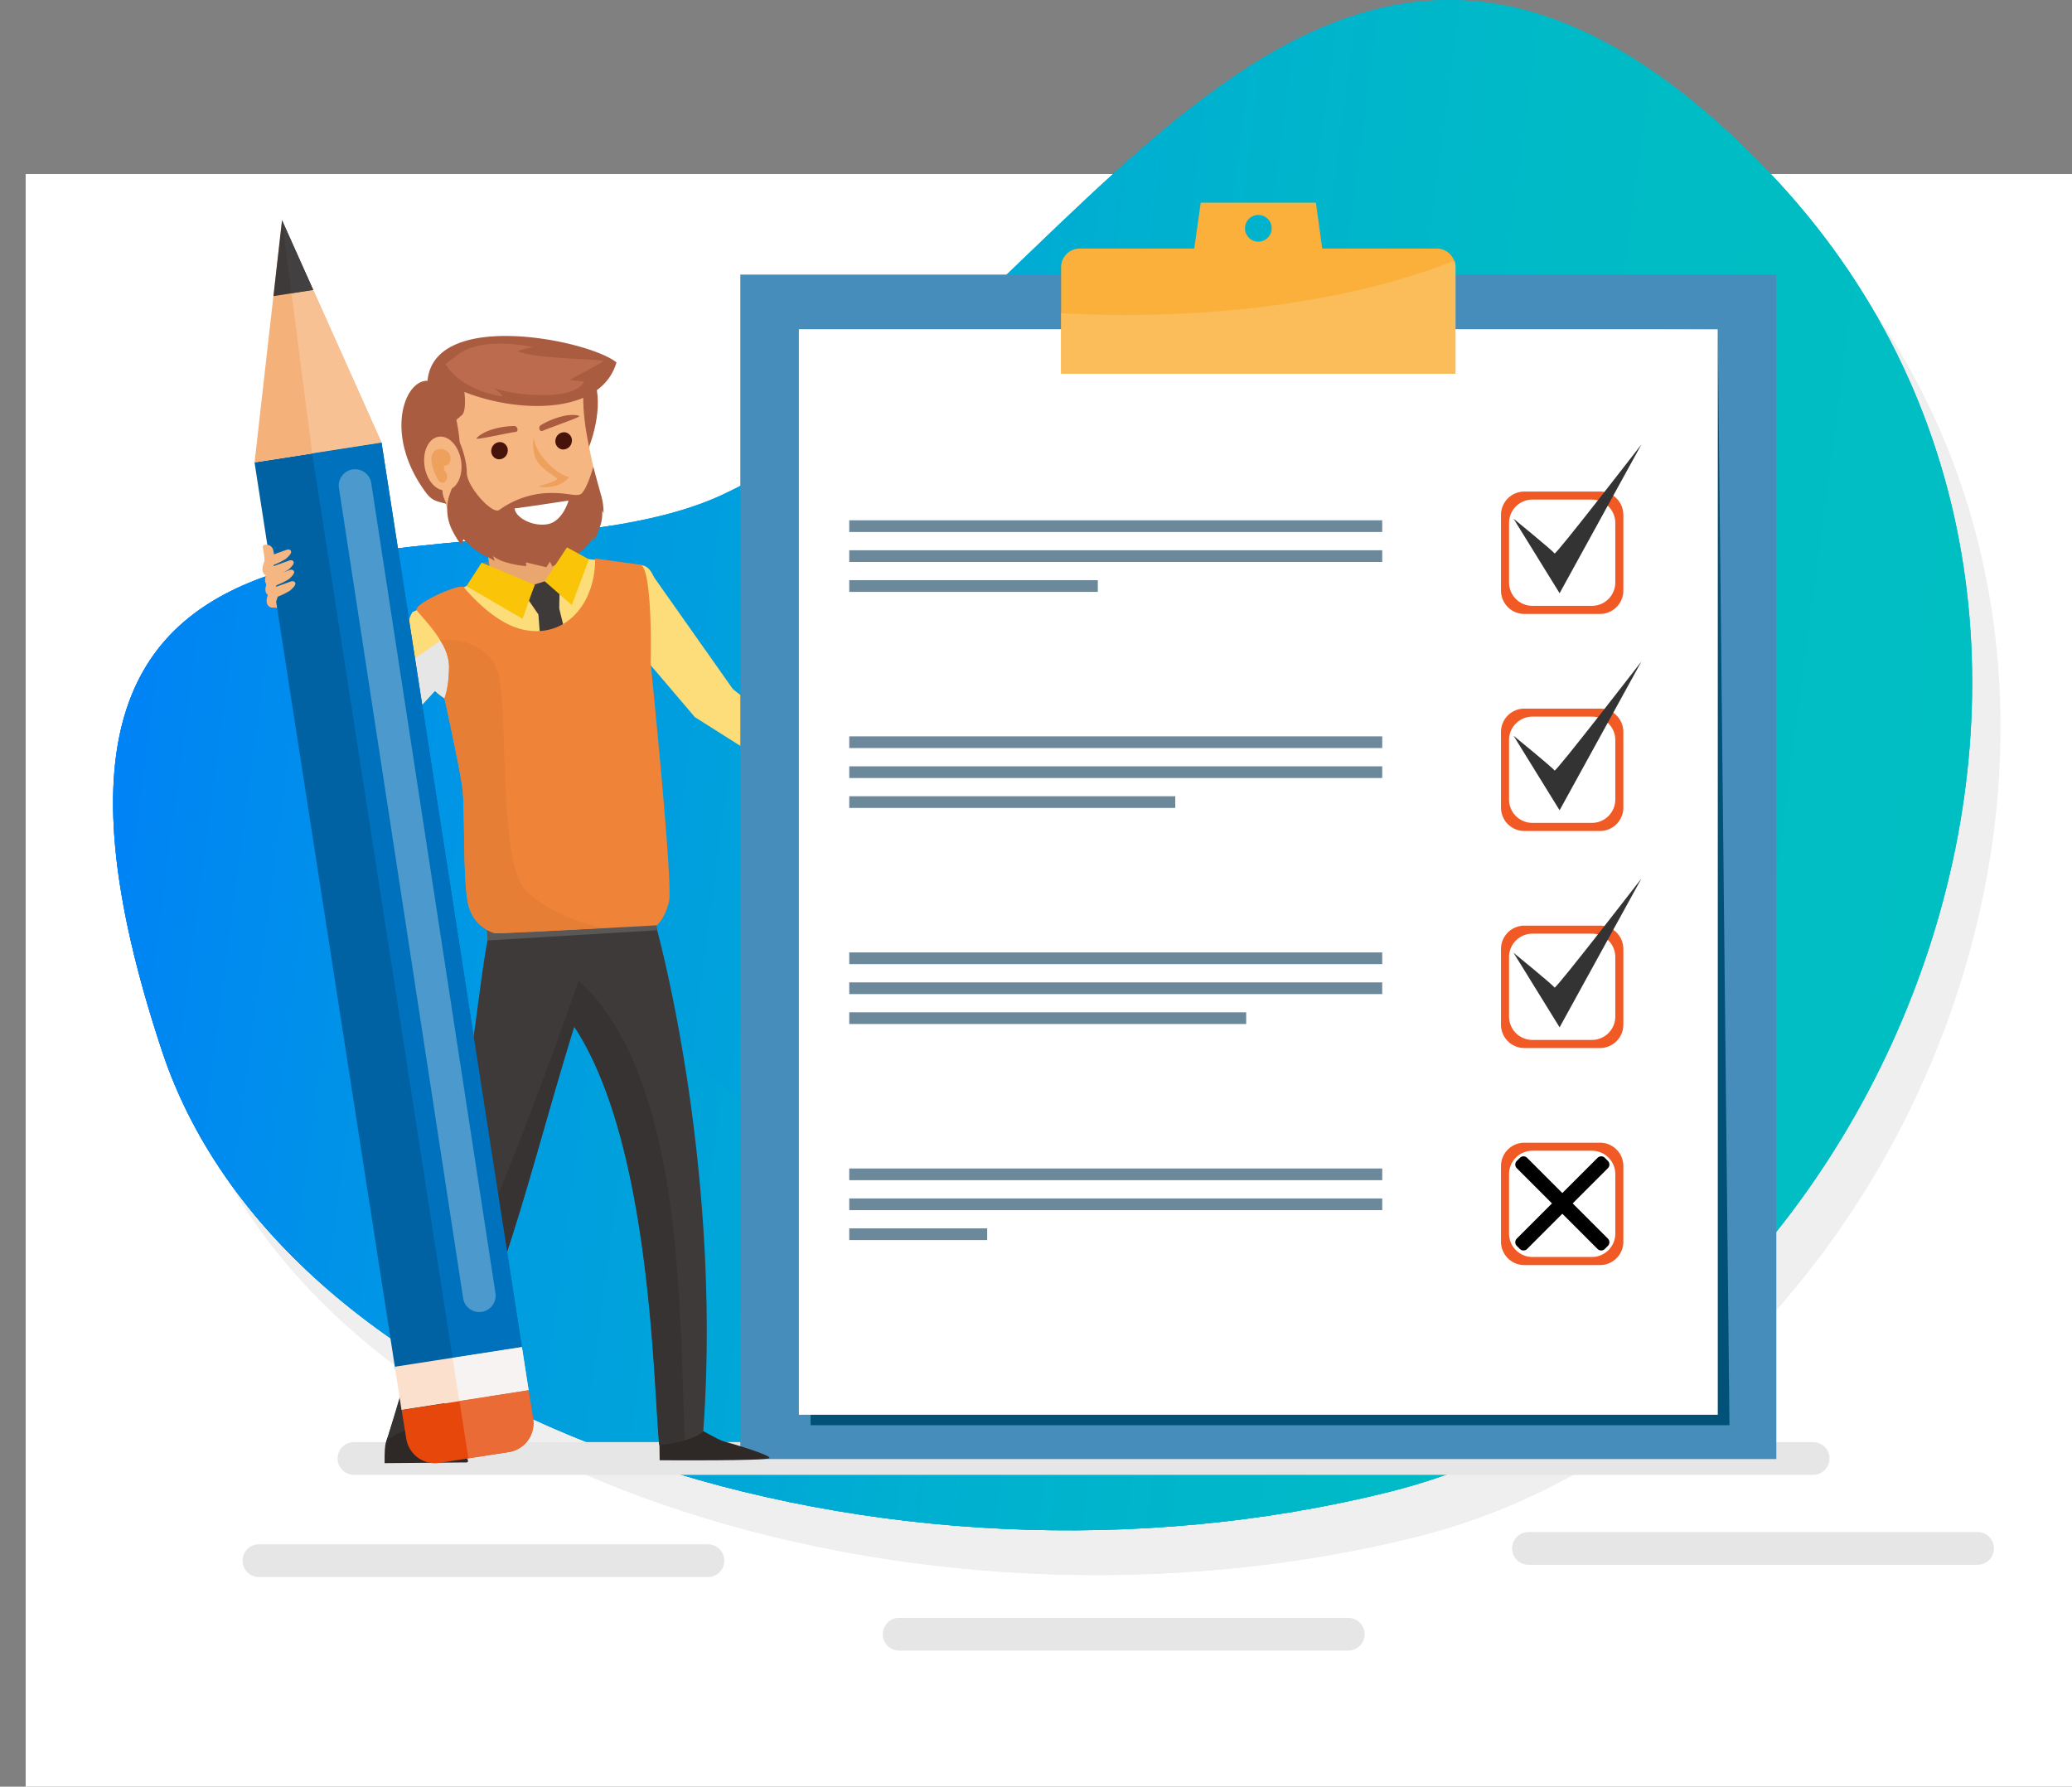 <svg xmlns="http://www.w3.org/2000/svg" xmlns:xlink="http://www.w3.org/1999/xlink" viewBox="0 0 506.27 436.52"><rect x="0" y="0" width="506.27" height="436.52" fill="#808080" stroke="none"/><defs><style>.cls-1{fill:none;}.cls-2{isolation:isolate;}.cls-29,.cls-3{fill:#fff;}.cls-4{fill:#efefef;}.cls-5{clip-path:url(#clip-path);}.cls-6{fill:url(#Безымянный_градиент_3);}.cls-7{clip-path:url(#clip-path-2);}.cls-8{fill:url(#Безымянный_градиент_3-3);}.cls-23,.cls-9{fill:#e6e6e6;}.cls-10,.cls-11,.cls-13,.cls-14,.cls-15,.cls-16,.cls-18,.cls-19,.cls-20,.cls-21,.cls-22,.cls-23,.cls-24,.cls-25,.cls-26,.cls-27,.cls-28,.cls-29,.cls-30,.cls-31,.cls-32,.cls-33,.cls-36,.cls-37,.cls-38,.cls-40,.cls-41,.cls-42,.cls-44,.cls-9{fill-rule:evenodd;}.cls-10{fill:#fddd7a;}.cls-11{fill:#f6b682;}.cls-12{fill:#478dbc;}.cls-13{fill:#005278;}.cls-14{fill:#fbb03b;}.cls-15{fill:#f15a24;}.cls-16{fill:#333;}.cls-17{fill:#6c899c;}.cls-18{fill:#fbbc5a;}.cls-19{fill:#2e2827;}.cls-20{fill:#3e3a39;}.cls-21{fill:#595857;}.cls-22{fill:#568ba4;}.cls-23{mix-blend-mode:multiply;}.cls-24{fill:#e9a66f;}.cls-25{fill:#a95c40;}.cls-26{fill:#fac408;}.cls-27{fill:#eda15d;}.cls-28{fill:#47140c;}.cls-30{fill:#87cff3;}.cls-31{fill:#373332;}.cls-32{fill:#ef8337;}.cls-33{fill:#e67e35;}.cls-34{fill:#0062a3;}.cls-35{fill:#fbe1cd;}.cls-36{fill:#e8470b;}.cls-37{fill:#f5b17a;}.cls-38{fill:#f7c193;}.cls-39{fill:#0071bc;}.cls-40{fill:#f6f3f2;}.cls-41{fill:#eb6b36;}.cls-42{fill:#424040;}.cls-43{fill:#f2f2f2;opacity:0.31;mix-blend-mode:overlay;}.cls-44{fill:#bc6b4e;}</style><clipPath id="clip-path" transform="translate(6.27 -13.48)"><path class="cls-1" d="M177.25,145.18C262.9,105,321.18-46.17,430.18,63.59S462.83,358.29,340,388.92,70.84,373.09,40.29,281.24C-11.92,124.29,119.8,172.14,177.25,145.18Z"/></clipPath><linearGradient id="Безымянный_градиент_3" x1="228.89" y1="305.88" x2="652.17" y2="305.88" gradientTransform="matrix(-1.05, -0.14, 0.13, -0.99, 671, 560.31)" gradientUnits="userSpaceOnUse"><stop offset="0" stop-color="#00bfc2"/><stop offset="0.25" stop-color="#00bbc6"/><stop offset="0.49" stop-color="#00b0d0"/><stop offset="0.73" stop-color="#009be1"/><stop offset="0.97" stop-color="#0080f8"/><stop offset="1" stop-color="#007dfb"/></linearGradient><clipPath id="clip-path-2" transform="translate(6.27 -13.48)"><path class="cls-1" d="M170.33,134.31C256,94.12,314.25-57,423.25,52.72S455.91,347.42,333.1,378,63.91,362.22,33.35,270.37C-18.85,113.42,112.87,161.27,170.33,134.31Z"/></clipPath><linearGradient id="Безымянный_градиент_3-3" x1="217.62" y1="243.74" x2="677.23" y2="243.74" xlink:href="#Безымянный_градиент_3"/></defs><title>2076929</title><g class="cls-2"><g id="OBJECTS"><rect class="cls-3" x="6.27" y="42.52" width="500" height="394"/><path class="cls-4" d="M177.25,145.18C262.9,105,321.18-46.17,430.18,63.59S462.83,358.29,340,388.92,70.84,373.09,40.29,281.24C-11.92,124.29,119.8,172.14,177.25,145.18Z" transform="translate(6.27 -13.48)"/><g class="cls-5"><path class="cls-4" d="M472.38,369.06s-57.46-81-174.27-62S119.2,287.8,157.57,108.8c0,0-160.88,2.19-156.83,124.58C5.65,381.93,314.89,480.14,472.38,369.06Z" transform="translate(6.27 -13.48)"/></g><path class="cls-6" d="M170.33,134.31C256,94.12,314.25-57,423.25,52.72S455.91,347.42,333.1,378,63.91,362.22,33.35,270.37C-18.85,113.42,112.87,161.27,170.33,134.31Z" transform="translate(6.27 -13.48)"/><path class="cls-6" d="M170.33,134.31C256,94.12,314.25-57,423.25,52.72S455.91,347.42,333.1,378,63.91,362.22,33.35,270.37C-18.85,113.42,112.87,161.27,170.33,134.31Z" transform="translate(6.27 -13.48)"/><g class="cls-7"><path class="cls-8" d="M465.45,358.18s-57.46-81-174.27-62S112.26,276.93,150.64,97.93c0,0-160.88,2.19-156.83,124.58C-1.28,371.06,308,469.27,465.45,358.18Z" transform="translate(6.27 -13.48)"/></g><path class="cls-9" d="M436.75,373.82H80.22a4,4,0,0,1-4-4h0a4,4,0,0,1,4-4H436.75a4,4,0,0,1,4,4h0A4,4,0,0,1,436.75,373.82Z" transform="translate(6.27 -13.48)"/><path class="cls-9" d="M476.93,395.8H367.2a4,4,0,0,1-4-4h0a4,4,0,0,1,4-4H476.93a4,4,0,0,1,4,4h0A4,4,0,0,1,476.93,395.8Z" transform="translate(6.27 -13.48)"/><path class="cls-9" d="M166.7,398.79H57a4,4,0,0,1-4-4h0a4,4,0,0,1,4-4H166.7a4,4,0,0,1,4,4h0A4,4,0,0,1,166.7,398.79Z" transform="translate(6.27 -13.48)"/><path class="cls-9" d="M323.16,416.76H213.43a4,4,0,0,1-4-4h0a4,4,0,0,1,4-4H323.16a4,4,0,0,1,4,4h0A4,4,0,0,1,323.16,416.76Z" transform="translate(6.27 -13.48)"/><path class="cls-10" d="M98.43,169.32l-3.2-6.59s-20.33,26.83-19,31.95,7.44,3.78,10.48,1.46,16.65-17.63,16.65-17.63Z" transform="translate(6.27 -13.48)"/><path class="cls-11" d="M70.33,151.27s-10.64-.15-11.28-.12,1.35,10.78,1.35,10.78,10.6.56,10.78,0S70.33,151.27,70.33,151.27Z" transform="translate(6.27 -13.48)"/><path class="cls-10" d="M142.72,164.27l20.79,24.42,32.25,20.38,6.53-4.93c-8.82-6.76-29-21.65-29.57-22.41l-20.31-28.81S141.57,164.34,142.72,164.27Z" transform="translate(6.27 -13.48)"/><rect class="cls-12" x="180.89" y="67.09" width="253.14" height="289.39"/><polygon class="cls-13" points="198.06 82.99 419.72 80.44 422.58 348.21 198.06 348.21 198.06 82.99"/><rect class="cls-3" x="195.2" y="80.44" width="224.52" height="265.22"/><path class="cls-14" d="M287.12,63h28.14l1.54,11.21h28a4.55,4.55,0,0,1,4.53,4.53v26H253v-26a4.55,4.55,0,0,1,4.53-4.53h28L287.12,63Zm14.07,3a3.26,3.26,0,1,0,3.26,3.26A3.26,3.26,0,0,0,301.19,66Z" transform="translate(6.27 -13.48)"/><path class="cls-15" d="M388.41,141.25v14.54a5.71,5.71,0,0,1-5.71,5.71H368.16a5.71,5.71,0,0,1-5.71-5.71V141.25a5.71,5.71,0,0,1,5.71-5.71h14.54A5.71,5.71,0,0,1,388.41,141.25Zm-3.74-7.67H366.19a5.71,5.71,0,0,0-5.71,5.71v18.48a5.71,5.71,0,0,0,5.71,5.71h18.48a5.71,5.71,0,0,0,5.71-5.71V139.28A5.71,5.71,0,0,0,384.68,133.57Z" transform="translate(6.27 -13.48)"/><path class="cls-16" d="M363.55,140.21l11.25,18.21,20-36.37s-21,27.2-21.24,26.66S363.55,140.21,363.55,140.21Z" transform="translate(6.27 -13.48)"/><path class="cls-15" d="M388.41,194.28v14.54a5.71,5.71,0,0,1-5.71,5.71H368.16a5.71,5.71,0,0,1-5.71-5.71V194.28a5.71,5.71,0,0,1,5.71-5.71h14.54A5.71,5.71,0,0,1,388.41,194.28Zm-3.74-7.67H366.19a5.71,5.71,0,0,0-5.71,5.71v18.48a5.71,5.71,0,0,0,5.71,5.71h18.48a5.71,5.71,0,0,0,5.71-5.71V192.31A5.71,5.71,0,0,0,384.68,186.6Z" transform="translate(6.27 -13.48)"/><path class="cls-16" d="M363.55,193.24h0l11.25,18.21,20-36.37h0s-21,27.2-21.24,26.66S363.55,193.24,363.55,193.24Z" transform="translate(6.27 -13.48)"/><path class="cls-15" d="M388.41,247.31v14.54a5.71,5.71,0,0,1-5.71,5.71H368.16a5.71,5.71,0,0,1-5.71-5.71V247.31a5.71,5.71,0,0,1,5.71-5.71h14.54A5.71,5.71,0,0,1,388.41,247.31Zm-3.74-7.67H366.19a5.71,5.71,0,0,0-5.71,5.71v18.48a5.71,5.71,0,0,0,5.71,5.71h18.48a5.71,5.71,0,0,0,5.71-5.71V245.34A5.71,5.71,0,0,0,384.68,239.63Z" transform="translate(6.27 -13.48)"/><path class="cls-16" d="M363.55,246.27h0l11.25,18.21,20-36.37h0s-21,27.2-21.24,26.66S363.55,246.27,363.55,246.27Z" transform="translate(6.27 -13.48)"/><path class="cls-15" d="M388.41,300.34v14.54a5.71,5.71,0,0,1-5.71,5.71H368.16a5.71,5.71,0,0,1-5.71-5.71V300.34a5.71,5.71,0,0,1,5.71-5.71h14.54A5.71,5.71,0,0,1,388.41,300.34Zm-3.74-7.67H366.19a5.71,5.71,0,0,0-5.71,5.71v18.48a5.71,5.71,0,0,0,5.71,5.71h18.48a5.71,5.71,0,0,0,5.71-5.71V298.37A5.71,5.71,0,0,0,384.68,292.66Z" transform="translate(6.27 -13.48)"/><rect class="cls-17" x="207.5" y="127.12" width="130.23" height="2.86"/><rect class="cls-17" x="207.5" y="134.44" width="130.23" height="2.86"/><rect class="cls-17" x="207.5" y="141.75" width="60.74" height="2.86"/><rect class="cls-17" x="207.5" y="179.91" width="130.23" height="2.86"/><rect class="cls-17" x="207.5" y="187.23" width="130.23" height="2.86"/><rect class="cls-17" x="207.5" y="194.54" width="79.66" height="2.86"/><rect class="cls-17" x="207.5" y="232.7" width="130.23" height="2.86"/><rect class="cls-17" x="207.5" y="240.02" width="130.23" height="2.86"/><rect class="cls-17" x="207.5" y="247.33" width="96.99" height="2.86"/><rect class="cls-17" x="207.5" y="285.49" width="130.23" height="2.86"/><rect class="cls-17" x="207.5" y="292.81" width="130.23" height="2.86"/><rect class="cls-17" x="207.5" y="300.12" width="33.71" height="2.86"/><path class="cls-18" d="M339.57,80.57c-19.42,6.17-44,9.86-70.83,9.86q-8,0-15.72-.43v14.74h96.36v-26a4.49,4.49,0,0,0-.28-1.57Q344.57,79,339.57,80.57Z" transform="translate(6.27 -13.48)"/><path class="cls-19" d="M158.62,359.35l4.91,2.66s6.08,3.44,7,3.63,11.5,3.29,11.23,4.06-26.85.55-26.85.55l-.1-7.43Z" transform="translate(6.27 -13.48)"/><path class="cls-19" d="M96.68,357.39l2.4,4.89s5.66,4.18,6.55,4.82,3.41,3.68,2.07,3.69l-20,.17c0-5.47.09-5.37,2.73-9.55Z" transform="translate(6.27 -13.48)"/><path class="cls-20" d="M113.91,238.59a28.75,28.75,0,0,0-.86,3.71c-3.45,16.42-6,63.59-24.86,123.11,3.94-3.19,7.77-3.15,10.88-3.14,17.21-29.64,23.8-62.11,35-98,19,28.73,19.34,88,20.81,102.25,2.92-.27,9.22-1.49,10.69-3.41,3.91-54.68-6.68-105-11.32-122.55C151.27,229.4,123.63,232.55,113.91,238.59Z" transform="translate(6.27 -13.48)"/><polygon class="cls-21" points="118.55 220.59 119.13 229.77 160.53 227.28 160.12 219.64 118.55 220.59"/><path class="cls-22" d="M134.67,152.85c-.05-.49-2.4-5.65-2.4-5.65L111.36,151l1.58,6.55Z" transform="translate(6.27 -13.48)"/><path class="cls-10" d="M152.93,238.95,116,240.48c-9.24,1.65-3.8-29.15-13.66-56.42-3.91-1.83-12.24-13.23-7.87-21l15-7.28,25.91-5.93,15.23,1.74c5.49.79,4.66,18.1,2.18,21.23C146.35,181,160.55,238.63,152.93,238.95Z" transform="translate(6.27 -13.48)"/><path class="cls-23" d="M101.2,170.09l-10,7,3,11,2.63-2.39L100,182.3a14.75,14.75,0,0,1,2.22,1.77c1,1,1.39-5.23,1.25-7.61C103.19,172.09,101.2,170.09,101.2,170.09Z" transform="translate(6.27 -13.48)"/><path class="cls-24" d="M124.77,137.67l5.85,12.92,4.74-.69c2.14,5.81-3.41,7.75-9.59,8.87-6.79,1.23-14.45,1.17-16.32-2.94L113.7,154l-1.85-11.56Z" transform="translate(6.27 -13.48)"/><path class="cls-25" d="M135.63,100.68c.53.62,4.53,4.35,4.15,12.22s-4.25,14.45-4.14,13.82-4.57-22.15-4.57-22.15Z" transform="translate(6.27 -13.48)"/><path class="cls-11" d="M137.31,144.79c-8.18,7.2-26.74,5.92-32.55-3.28s-5.42-36.21-.48-38.89,33-.83,32.7.78C133.21,121,145.49,137.59,137.31,144.79Z" transform="translate(6.27 -13.48)"/><path class="cls-25" d="M105.2,120.18c.77.52,2.59,5.42,2.59,8.81s6.19,10.21,7.89,9.11A22.16,22.16,0,0,1,126.53,134c5.36-.37,7.38.79,8.9.3s3.27-6.77,3.27-6.77,1.12,4.18,1.85,6.77a14.82,14.82,0,0,1,.64,4.69,4.58,4.58,0,0,0-.34-.79,9.19,9.19,0,0,1-.58,4.11c-.85,2.5-1.52,3.47-1.49,3.29a7.48,7.48,0,0,0,0-.91,12.78,12.78,0,0,1-2.8,3.26c-1.8,1.46-3,2.26-3,2.26l.4-1.22-4.66,2.93-.61-1.22-.88,1.37-5-1.19.09.91a24.33,24.33,0,0,1-5.91-1.22,11.85,11.85,0,0,1-2.26-1.25s.75,1.64.19,1.08-2.79-1.14-4.8-2.85a31.8,31.8,0,0,1-2.56-2.32l-.58,1.37a22.79,22.79,0,0,1-2.53-4.33,11.33,11.33,0,0,1,0-8.72c1.31-3.14,1.23-10.46,1.12-11.1s-.69-1.37-.51-1.58S105.2,120.18,105.2,120.18Z" transform="translate(6.27 -13.48)"/><path class="cls-25" d="M102.86,136.58c-2.79-.69-3.67-.82-5.29-3.06-10-13.78-5.08-27.21.62-27,1.63-17.67,39.52-9.94,46.17-4.49-3.84,13-24.26,12.36-37.16,7.21,0,0,.59,4.63-.61,5.66s-1.35,1.13-1.35,1.13,1.61,7.46.38,9.31c-.51.77-3.26,2.79-3.66,5.4A8.57,8.57,0,0,0,102.86,136.58Z" transform="translate(6.27 -13.48)"/><path class="cls-11" d="M101,120.17c2.47-.31,4.9,2.38,5.41,6s-1.07,6.81-3.55,7.12-4.9-2.38-5.41-6S98.5,120.48,101,120.17Z" transform="translate(6.27 -13.48)"/><path class="cls-20" d="M130.49,156.39c-.21-.15-3.66-.89-3.66-.89l-2.56.82-2.2,2.63,3.2,4.64,5.09-1.26Z" transform="translate(6.27 -13.48)"/><path class="cls-26" d="M124.43,156.38c-.51,1-3,8.3-3,8.3l-13.73-8,3.71-5.73Z" transform="translate(6.27 -13.48)"/><polygon class="cls-26" points="133.1 142.02 139.72 147.84 143.89 136.65 138.53 133.73 133.1 142.02"/><path class="cls-11" d="M114.56,222.83c.48.06,5.5,0,5.5,0s8.29,1.48,9.29,1.6,6,2.82,6,2.82a7.76,7.76,0,0,1-3,.7c-2.27.21-2.93-.39-2.93-.39h-3a15.21,15.21,0,0,1,3,2.91,2.67,2.67,0,0,1-.25,2.78,2,2,0,0,1-1.16.27,3.42,3.42,0,0,1-1.27,1.32,8,8,0,0,1-2.37.23,1.94,1.94,0,0,1-1.11,1.18c-1,.49-1.44-.08-1.44-.08A2,2,0,0,1,120,237c-1.18-.12-5.73-6-6.09-7.11s-.61-2.22-.61-2.22Z" transform="translate(6.27 -13.48)"/><path class="cls-27" d="M124.16,120.32c.24,3.92,5.39,9,8.62,9.73-1.66,2.19-5.15,2.84-7.53,2.27,2.63-.74,4.59-1.47,4.59-1.87s-4.76-2.68-5.45-5.61A9.84,9.84,0,0,1,124.16,120.32Z" transform="translate(6.27 -13.48)"/><path class="cls-28" d="M116.16,121.51a2,2,0,0,1,1.6,2.39,2.13,2.13,0,0,1-2.36,1.78,2,2,0,0,1-1.6-2.39A2.13,2.13,0,0,1,116.16,121.51Z" transform="translate(6.27 -13.48)"/><path class="cls-28" d="M131.83,119.11a2,2,0,0,1,1.6,2.39,2.13,2.13,0,0,1-2.36,1.78,2,2,0,0,1-1.6-2.39A2.13,2.13,0,0,1,131.83,119.11Z" transform="translate(6.27 -13.48)"/><path class="cls-25" d="M119.71,119c-2.08.29-9.63,2-9.53,1.62s1.48-1.51,3.87-2.23a18.93,18.93,0,0,1,5.35-.82C120.31,117.62,120.45,119,119.71,119Z" transform="translate(6.27 -13.48)"/><path class="cls-25" d="M126.29,118.75c1.94-.84,9.28-3.36,9-3.6s-2-.54-4.41.1a19.3,19.3,0,0,0-5,2.1C125.1,117.83,125.63,119.11,126.29,118.75Z" transform="translate(6.27 -13.48)"/><path class="cls-27" d="M100.67,130.56c.83,1.54,2.19.81,2.31-.52s-1-1.41-.76-2.38,1.26,0,1.57-1.79C104.48,122,95.66,121.27,100.67,130.56Z" transform="translate(6.27 -13.48)"/><path class="cls-29" d="M132.66,135.77c-3.6.55-7.42,1.16-13.19,1.94.2,2.27,4.48,4.53,8.13,3.83S132.66,135.77,132.66,135.77Z" transform="translate(6.27 -13.48)"/><path class="cls-30" d="M128.15,229.14a6.08,6.08,0,0,1,1.17,1.36,2.32,2.32,0,0,1,.17.44l-.13-2Z" transform="translate(6.27 -13.48)"/><path class="cls-31" d="M99.08,362.27c9.68-16.67,16-34.24,21.66-52.8C125.14,295,129.15,280,134,264.29q1.33,2,2.54,4.22c1,1.86,2,3.81,2.88,5.84,4.2,9.46,7.15,20.62,9.25,31.92l.07.39q.43,2.33.81,4.66.25,1.5.48,3c2.68,17.43,3.58,34.28,4.22,44.72q.09,1.41.17,2.67c.13,1.93.25,3.55.38,4.83a37.33,37.33,0,0,0,6.26-1.19q-.1-1.77-.18-3.69,0-.54,0-1.08,0-.78-.06-1.59c-.46-12.28-.72-28.42-2.54-44.74q-.17-1.5-.35-3-.29-2.33-.62-4.66-.22-1.5-.45-3-.37-2.34-.8-4.66-.28-1.5-.58-3c-2.95-14.55-7.74-28.1-15.69-37.9q-1.4-1.72-2.93-3.29-.84-.85-1.72-1.66s-6.27,18.09-14,38c-5.76,14.79-12.32,30.57-17.73,40.66a135.49,135.49,0,0,1-9.88,16q-2.43,8.64-5.3,17.69C92.14,362.22,96,362.26,99.08,362.27Z" transform="translate(6.27 -13.48)"/><polygon class="cls-20" points="133.19 146.46 131.55 150.1 132.94 168.39 140.91 166.02 136.64 148.67 133.19 146.46"/><path class="cls-32" d="M107.1,157c-.5-1.3-12.56,4.06-11.53,5.6s7.86,7.94,7.88,13.5-1.12,8-1.12,8,3.75,16.85,4.41,22.15,0,24.1,1.59,28.88a9.32,9.32,0,0,0,6.27,6.37c.91.19,39.61-1.94,39.61-1.94s2-1.55,3-5.91-4.52-58.41-4.52-58.41c.16-3.06.31-23.4-2.56-23.8l-11-1.51s.43,7.16-4,12.69-11.25,6.3-17.19,3.41S107.1,157,107.1,157Z" transform="translate(6.27 -13.48)"/><path class="cls-33" d="M122.17,231c-7-7-4-45.94-7-53.93-2.08-5.54-8.48-7.72-13.88-7.19a12.45,12.45,0,0,1,2.15,6.17c0,5.56-1.12,8-1.12,8s3.75,16.85,4.41,22.15,0,24.1,1.59,28.88a9.32,9.32,0,0,0,6.27,6.37c.56.11,15.17-.63,26.48-1.23C141.07,240.23,129.16,238,122.17,231Z" transform="translate(6.27 -13.48)"/><rect class="cls-34" x="72.96" y="122.71" width="31.4" height="224.37" transform="translate(-28.72 2.9) rotate(-8.82)"/><rect class="cls-35" x="90.87" y="344.93" width="31.4" height="10.68" transform="translate(-46.21 7.01) rotate(-8.82)"/><path class="cls-36" d="M91.87,358l31-4.82,1.09,7a7.1,7.1,0,0,1-5.91,8.08l-17,2.64A7.1,7.1,0,0,1,93,365Z" transform="translate(6.27 -13.48)"/><polygon class="cls-37" points="68.91 53.82 81.07 80.98 93.23 108.15 77.72 110.56 62.2 112.97 65.55 83.39 68.91 53.82"/><polygon class="cls-20" points="68.91 53.82 66.81 72.35 76.53 70.84 68.91 53.82"/><polygon class="cls-38" points="81.07 80.98 76.53 70.84 71.22 71.67 76.29 110.78 93.23 108.15 81.07 80.98"/><rect class="cls-39" x="87.08" y="121.62" width="17.14" height="223.6" transform="translate(-28.41 3.95) rotate(-8.82)"/><polygon class="cls-40" points="127.53 329.11 110.59 331.74 110.71 332.49 112.23 342.29 129.17 339.66 127.65 329.86 127.53 329.11"/><path class="cls-41" d="M122.9,353.14,106,355.77l2.17,14,9.94-1.54a7.1,7.1,0,0,0,5.91-8.08Z" transform="translate(6.27 -13.48)"/><polygon class="cls-42" points="71.22 71.67 76.53 70.84 68.91 53.82 71.22 71.67"/><path class="cls-43" d="M111.44,334h0a4,4,0,0,1-4.55-3.34L76.55,132.72a4,4,0,0,1,3.34-4.55h0a4,4,0,0,1,4.55,3.34l30.35,197.93A4,4,0,0,1,111.44,334Z" transform="translate(6.27 -13.48)"/><path class="cls-11" d="M58.76,149.6l4.86-1.74s.82-.38,1.17.2-.65,1.43-1.17,1.94a17.12,17.12,0,0,1-3.07,1.52l-1,2.66a1.14,1.14,0,0,1-1.3-.46C57.29,152.63,58.32,150.72,58.76,149.6Z" transform="translate(6.27 -13.48)"/><path class="cls-11" d="M59.4,152.22l4.86-1.74s.83-.38,1.17.2-.65,1.43-1.17,1.94a17.11,17.11,0,0,1-3.07,1.52l-1,2.66a1.14,1.14,0,0,1-1.3-.46C57.92,155.25,59,153.35,59.4,152.22Z" transform="translate(6.27 -13.48)"/><path class="cls-11" d="M59.5,154.55l4.86-1.74s.82-.38,1.17.2-.65,1.43-1.17,1.94a17.16,17.16,0,0,1-3.07,1.52l-1,2.66a1.14,1.14,0,0,1-1.3-.46C58,157.58,59.06,155.68,59.5,154.55Z" transform="translate(6.27 -13.48)"/><path class="cls-11" d="M59.8,157.34l4.86-1.74s.82-.38,1.17.2-.65,1.43-1.17,1.94a17.12,17.12,0,0,1-3.07,1.52l-.85,2.58a1.27,1.27,0,0,1-1.47-.39C58.32,160.37,59.35,158.46,59.8,157.34Z" transform="translate(6.27 -13.48)"/><path class="cls-11" d="M58.42,152a23.23,23.23,0,0,0-.47-4.74c-.27-.88,1.71-1.07,2.38.2s.19,4.92.19,4.92Z" transform="translate(6.27 -13.48)"/><path class="cls-44" d="M105.67,100.07C111.8,95.47,124,98.3,124,98.3c-.37,0-4.08.85-3.72,1,3.88,1.94,21.67,1.84,20.79,2.5-1.46,1.1-8.35,4.39-8,4.51s3.41.37,3.41.37c-2.62,5.21-18.29,3.21-22.12,1.52,0,0,2.93,2.38,2,2.13a24.66,24.66,0,0,1-8-2.68,14,14,0,0,1-5.79-5.24Z" transform="translate(6.27 -13.48)"/><path d="M378,307.5l8.6-8.6a1.26,1.26,0,0,0,0-1.78l-.75-.75a1.26,1.26,0,0,0-1.78,0l-8.6,8.6-8.6-8.6a1.26,1.26,0,0,0-1.78,0l-.75.75a1.26,1.26,0,0,0,0,1.78l8.6,8.6-8.6,8.6a1.26,1.26,0,0,0,0,1.78l.75.75a1.26,1.26,0,0,0,1.78,0l8.6-8.6,8.6,8.6a1.25,1.25,0,0,0,.89.37h0a1.25,1.25,0,0,0,.89-.37l.75-.75a1.26,1.26,0,0,0,0-1.78Z" transform="translate(6.27 -13.48)"/></g></g></svg>